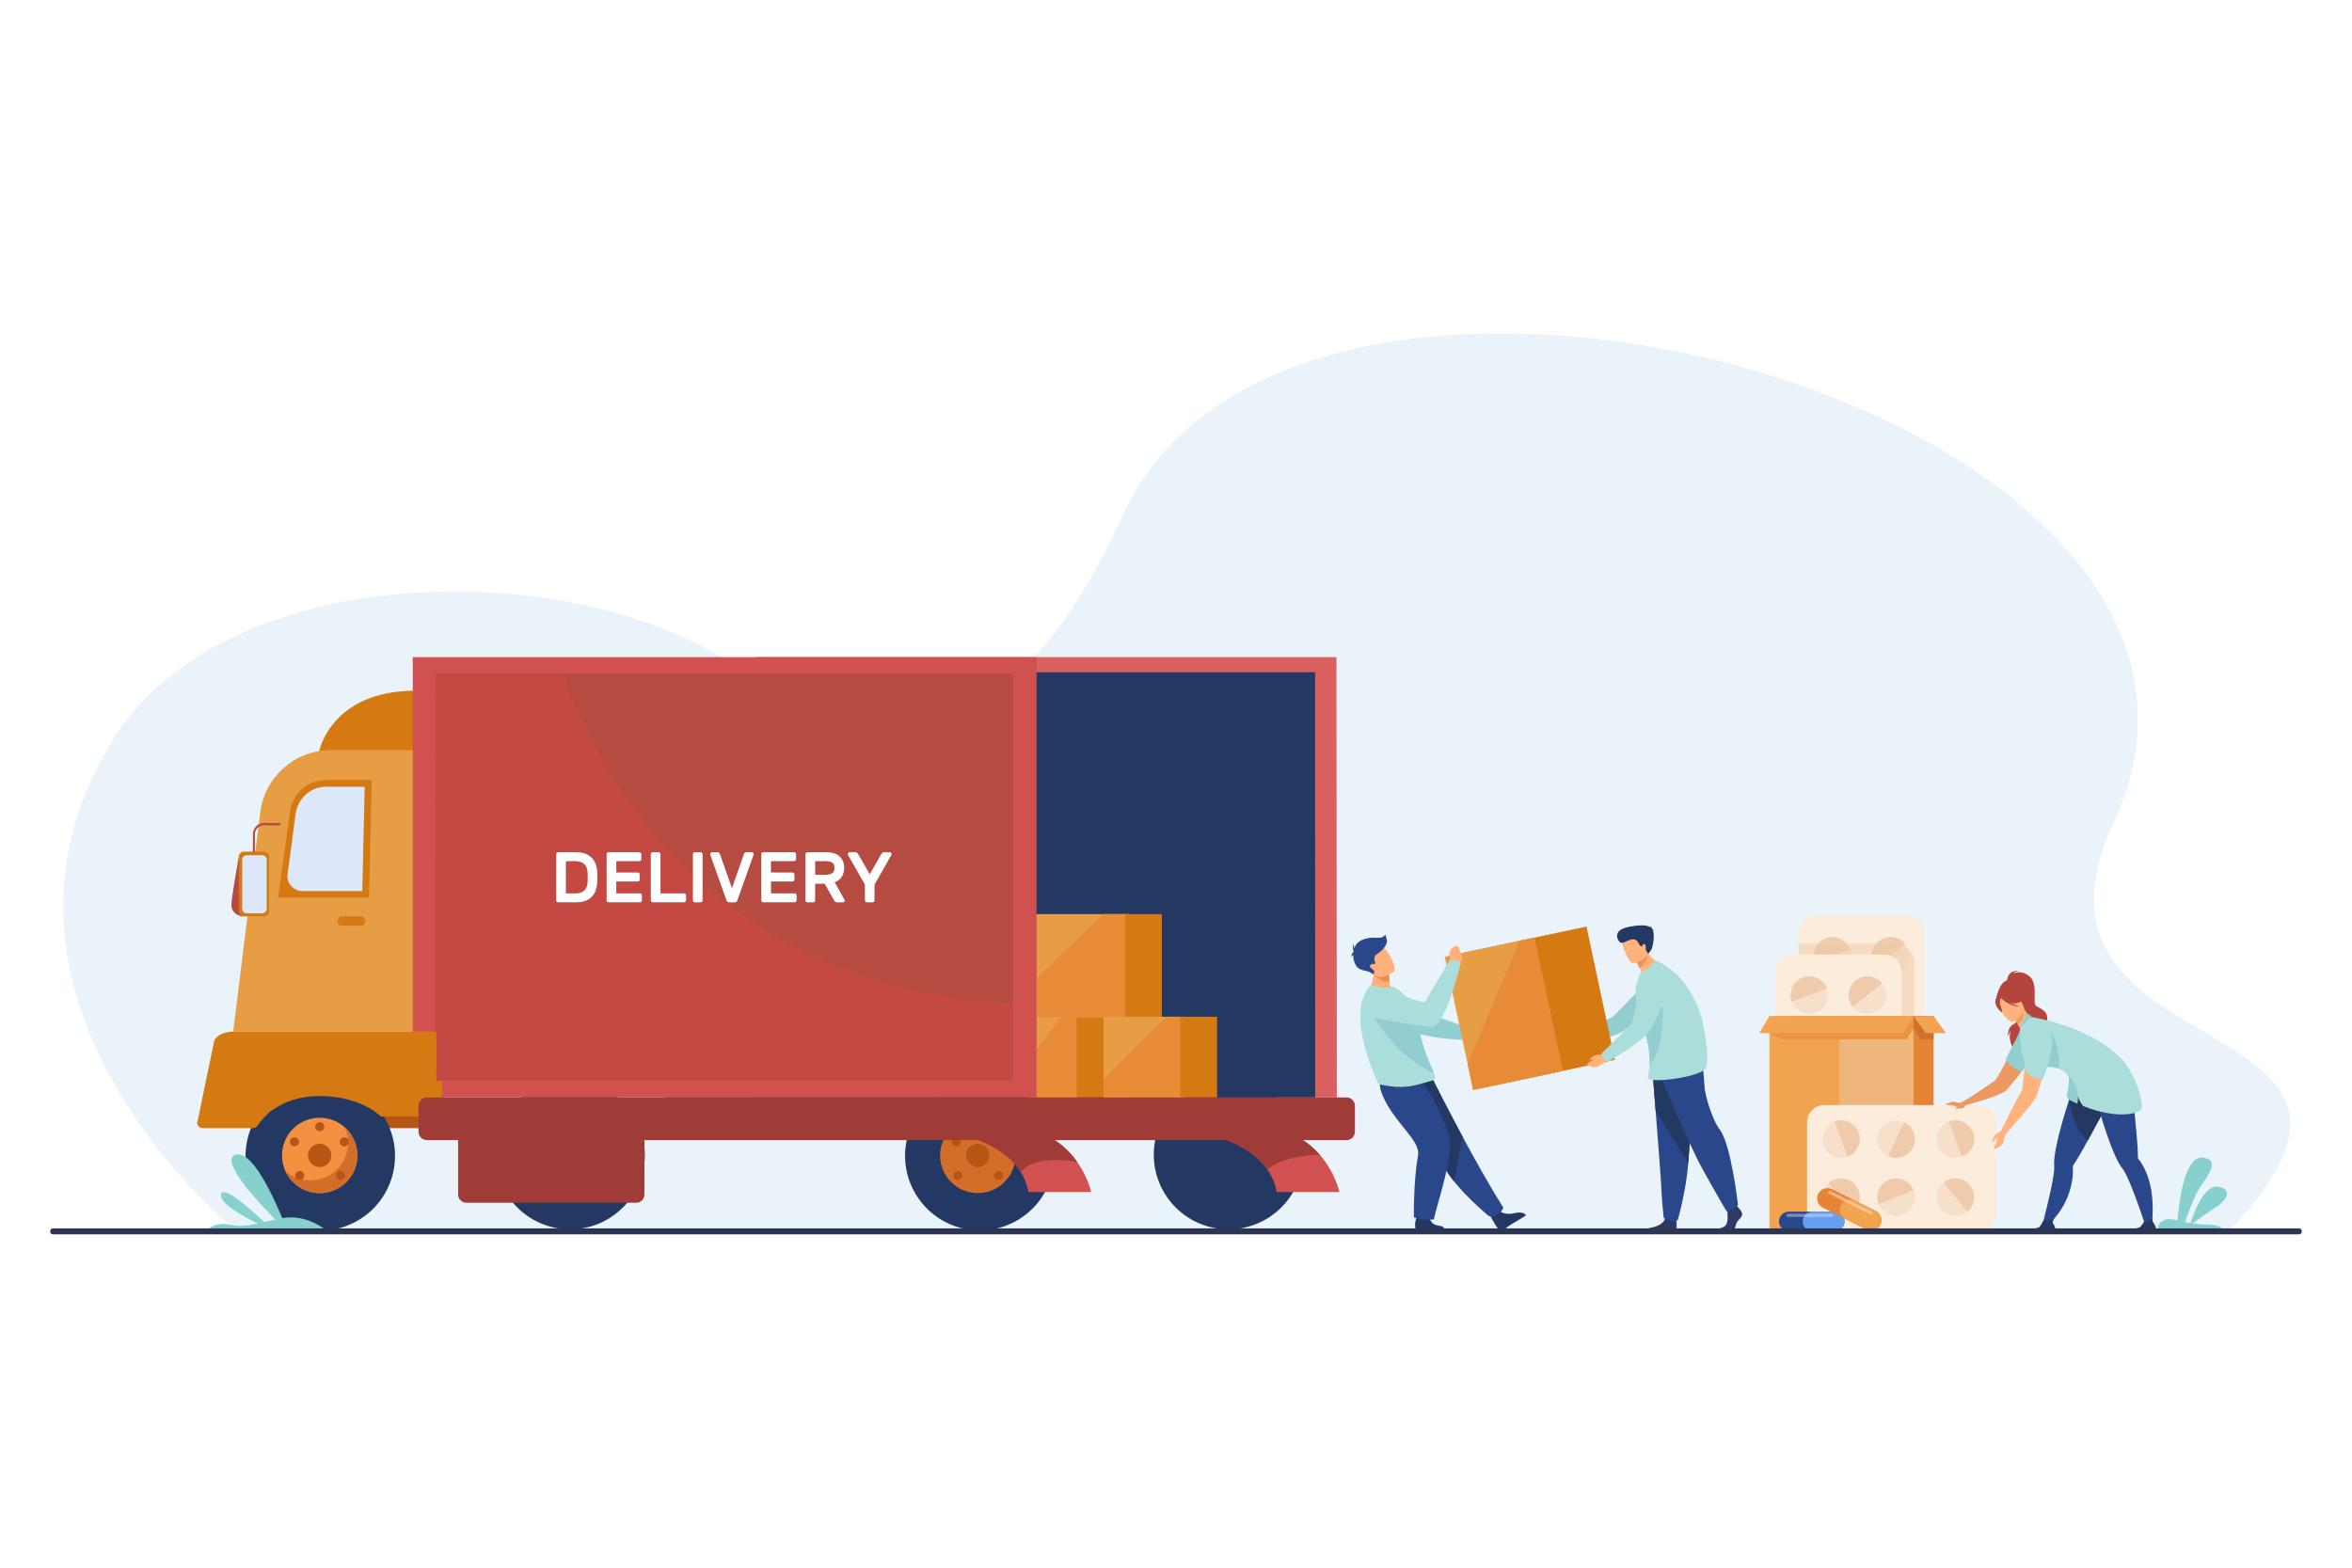 <?xml version="1.0" encoding="utf-8"?>
<!-- Generator: Adobe Illustrator 27.5.0, SVG Export Plug-In . SVG Version: 6.00 Build 0)  -->
<svg version="1.1" id="Layer_1" xmlns="http://www.w3.org/2000/svg" xmlns:xlink="http://www.w3.org/1999/xlink" x="0px" y="0px"
	 viewBox="0 0 3000 2000" style="enable-background:new 0 0 3000 2000;" xml:space="preserve">
<g>
	<rect style="fill:#FFFFFF;" width="3000" height="2000"/>
	<path style="fill:#EBF3FA;" d="M298.37,1567.641c0,0-363.623-295.304-151.144-628.696
		C284.341,723.802,698.997,706.403,919.13,837.755c93.759,55.944,323.077,239.045,512.531-179.562
		c221.444-489.291,1508.807-134.841,1264.445,391.067c-149.329,321.381,424.108,228.497,149.458,518.381H298.37z"/>
	<g>
		<g>
			<g>
				<g>
					<g>
						<path style="fill:#FCECDB;" d="M2293.939,1189.79v196.871c0,12.08,9.883,21.968,21.968,21.968h117.017
							c3.131,0,6.111-0.662,8.816-1.861c7.725-3.411,13.15-11.157,13.15-20.106V1189.79c0-12.085-9.887-21.968-21.967-21.968
							h-117.017C2303.822,1167.822,2293.939,1177.705,2293.939,1189.79z"/>
						<path style="fill:#F7E0CB;" d="M2345.775,1241.855c12.367-4.645,18.622-18.431,13.98-30.792
							c-4.642-12.362-18.424-18.625-30.792-13.981c-12.362,4.643-18.622,18.431-13.98,30.793
							C2319.625,1240.236,2333.413,1246.496,2345.775,1241.855z"/>
						<path style="fill:#EFCBAB;" d="M2314.983,1227.875l44.772-16.812c-4.642-12.362-18.424-18.625-30.792-13.981
							C2316.602,1201.725,2310.342,1215.513,2314.983,1227.875z"/>
						<path style="fill:#F7E0CB;" d="M2426.583,1237.992c10.234-8.354,11.753-23.417,3.402-33.646s-23.411-11.756-33.646-3.401
							c-10.229,8.35-11.752,23.416-3.402,33.646C2401.288,1244.819,2416.354,1246.343,2426.583,1237.992z"/>
						<path style="fill:#EFCBAB;" d="M2392.938,1234.591l37.048-30.244c-8.351-10.229-23.411-11.756-33.646-3.401
							C2386.111,1209.295,2384.588,1224.361,2392.938,1234.591z"/>
					</g>
				</g>
				<path style="opacity:0.5;fill:#EFCBAB;" d="M2293.939,1203.803v182.858c0,12.08,9.883,21.968,21.968,21.968h117.017
					c3.131,0,6.111-0.662,8.816-1.861v-177.651c0-7.266-3.103-13.842-8.05-18.468c-1.827-1.712-3.908-3.158-6.183-4.273
					c-3.352-1.646-7.111-2.572-11.081-2.572H2293.939z"/>
			</g>
			<g>
				<g>
					<path style="fill:#FCECDB;" d="M2286.377,1217.839h117.018c12.082,0,21.968,9.886,21.968,21.968v196.871
						c0,12.082-9.886,21.968-21.968,21.968h-117.018c-12.081,0-21.967-9.886-21.967-21.968v-196.871
						C2264.41,1227.725,2274.296,1217.839,2286.377,1217.839z"/>
					<path style="fill:#F7E0CB;" d="M2316.246,1291.873c12.367-4.644,18.621-18.43,13.98-30.792
						c-4.642-12.361-18.424-18.624-30.792-13.98c-12.362,4.642-18.622,18.431-13.98,30.792S2303.884,1296.515,2316.246,1291.873z"/>
					<path style="fill:#EFCBAB;" d="M2285.454,1277.893l44.772-16.812c-4.642-12.361-18.424-18.624-30.792-13.98
						C2287.072,1251.742,2280.813,1265.531,2285.454,1277.893z"/>
					<path style="fill:#F7E0CB;" d="M2397.055,1288.011c10.233-8.354,11.751-23.417,3.401-33.646
						c-8.351-10.229-23.411-11.757-33.646-3.402c-10.229,8.351-11.752,23.417-3.402,33.646
						C2371.759,1294.837,2386.825,1296.36,2397.055,1288.011z"/>
					<path style="fill:#EFCBAB;" d="M2363.408,1284.609l37.048-30.244c-8.351-10.229-23.411-11.757-33.646-3.402
						C2356.582,1259.313,2355.059,1274.38,2363.408,1284.609z"/>
				</g>
			</g>
			<g>
				<rect x="2282.522" y="1296.367" style="fill:#E58435;" width="183.786" height="274.279"/>
				<rect x="2256.922" y="1296.366" style="fill:#F1A34F;" width="183.786" height="274.28"/>
				<polygon style="fill:#CE732E;" points="2440.708,1312.283 2449.516,1325.98 2466.309,1325.98 2466.309,1296.367 
					2440.71,1296.367 				"/>
				<polygon style="fill:#F1A34F;" points="2466.309,1296.367 2482.007,1317.975 2456.408,1317.975 2440.71,1296.367 				"/>
				<polygon style="opacity:0.5;fill:#EFCBAB;" points="2440.708,1308.865 2440.708,1571.521 2345.918,1571.521 2345.918,1317.975 
									"/>
				<g>
					<polygon style="fill:#EB9342;" points="2256.922,1317.975 2271.834,1325.98 2431.849,1325.98 2440.708,1312.283 
						2440.708,1296.366 					"/>
					<polygon style="fill:#F1A34F;" points="2256.924,1296.367 2440.71,1296.367 2427.727,1317.975 2243.94,1317.975 					"/>
				</g>
			</g>
			<g>
				<g>
					<g>
						<path style="fill:#FCECDB;" d="M2326.926,1409.735h196.872c12.082,0,21.968,9.886,21.968,21.968v117.017
							c0,12.082-9.886,21.968-21.968,21.968h-196.872c-12.082,0-21.968-9.886-21.968-21.968v-117.017
							C2304.958,1419.621,2314.844,1409.735,2326.926,1409.735z"/>
						<path style="fill:#F7E0CB;" d="M2471.731,1461.571c4.644,12.368,18.431,18.622,30.792,13.98s18.625-18.424,13.98-30.792
							c-4.642-12.361-18.431-18.622-30.792-13.98S2467.09,1449.21,2471.731,1461.571z"/>
						<path style="fill:#EFCBAB;" d="M2485.712,1430.779l16.812,44.772c12.361-4.642,18.625-18.424,13.98-30.792
							C2511.862,1432.398,2498.073,1426.138,2485.712,1430.779z"/>
						<path style="fill:#F7E0CB;" d="M2475.594,1542.379c8.354,10.234,23.417,11.752,33.646,3.402
							c10.229-8.351,11.757-23.411,3.401-33.646c-8.35-10.229-23.416-11.752-33.645-3.401
							C2468.768,1517.084,2467.244,1532.15,2475.594,1542.379z"/>
						<path style="fill:#EFCBAB;" d="M2478.996,1508.734l30.243,37.047c10.229-8.351,11.757-23.411,3.401-33.646
							C2504.291,1501.907,2489.225,1500.384,2478.996,1508.734z"/>
						<path style="fill:#F7E0CB;" d="M2325.862,1461.571c4.644,12.368,18.431,18.622,30.792,13.98s18.625-18.424,13.98-30.792
							c-4.642-12.361-18.43-18.622-30.792-13.98C2327.481,1435.421,2321.221,1449.21,2325.862,1461.571z"/>
						<path style="fill:#EFCBAB;" d="M2339.837,1430.779l16.812,44.772c12.361-4.642,18.625-18.424,13.98-30.792
							C2365.987,1432.398,2352.199,1426.138,2339.837,1430.779z"/>
						<path style="fill:#F7E0CB;" d="M2329.727,1542.379c8.065,9.883,22.387,11.638,32.573,4.218
							c0.364-0.254,0.718-0.53,1.071-0.816c10.23-8.348,11.754-23.409,3.4-33.646c-8.348-10.229-23.414-11.754-33.645-3.4
							c-0.348,0.287-0.685,0.574-1.016,0.878C2322.803,1518.104,2321.66,1532.497,2329.727,1542.379z"/>
						<path style="fill:#EFCBAB;" d="M2332.111,1509.612l30.188,36.984c0.364-0.254,0.718-0.53,1.071-0.816
							c10.23-8.348,11.754-23.409,3.4-33.646c-8.348-10.229-23.414-11.754-33.645-3.4
							C2332.779,1509.021,2332.442,1509.309,2332.111,1509.612z"/>
						<g>
							<path style="fill:#F7E0CB;" d="M2396.859,1442.925c-5.658,11.938-0.564,26.194,11.367,31.849
								c11.933,5.655,26.191,0.571,31.85-11.367c5.655-11.932,0.564-26.194-11.367-31.849
								C2416.776,1425.902,2402.515,1430.992,2396.859,1442.925z"/>
							<path style="fill:#EFCBAB;" d="M2428.709,1431.558l-20.482,43.216c11.933,5.655,26.191,0.571,31.85-11.367
								C2445.731,1451.475,2440.641,1437.212,2428.709,1431.558z"/>
						</g>
						<path style="fill:#F7E0CB;" d="M2427.354,1549.457c12.265-4.908,18.221-18.826,13.314-31.085s-18.82-18.224-31.086-13.314
							c-12.259,4.906-18.221,18.826-13.314,31.086C2401.174,1548.402,2415.094,1554.364,2427.354,1549.457z"/>
						<path style="fill:#EFCBAB;" d="M2396.268,1536.144l44.4-17.771c-4.906-12.259-18.82-18.224-31.086-13.314
							C2397.323,1509.964,2391.361,1523.884,2396.268,1536.144z"/>
					</g>
				</g>
				<path style="fill:#B5453C;" d="M2567.565,1307.254c6.759-3.397,12.296-15.822,11.71-18.043c-0.068-0.259-0.386-0.957-0.889-1.98
					l-32.14-13.597c0,0,3.448-20.095,13.728-22.834c0.295-3.915,2.355-12.407,14.69-12.407c0,0-4.856,1.318-7.368,3.953
					c0,0,10.223-6.002,21.347,3.22s4.212,32.35,7.595,36.74c3.383,4.392,16.558,5.27,14.947,19.469
					c-1.61,14.198-41.811,31.981-39.229,43.729c0,0-14.758-21.694-5.492-32.671c-1.61,1.818-4.64,5.78-5.047,10.264
					C2561.418,1323.097,2559.928,1311.094,2567.565,1307.254z M2567.468,1311.776c0,0-0.099,0.093-0.266,0.264
					C2567.29,1311.952,2567.376,1311.862,2567.468,1311.776z"/>
				<path style="fill:#2B478B;" d="M2604.973,1562.909l7.97-1.171c0,0,26.792-21.292,30.782-61.021
					c0.407-4.043,0.492-8.147,0.19-12.284c-0.035-0.478,0.018-0.954,0.278-1.355c0-0.003,0.003-0.006,0.009-0.012
					c0.857-1.314,2.992-4.607,5.881-9.292c2.849-4.613,7.724-13.337,13.086-23.127c9.661-17.63,20.909-38.714,24.768-45.43
					c12.292-21.403,6.367-35.795,6.367-35.795s-34.294-3.39-43.69-11.61l-3.384,5.217c0,0-7.431,32.894-7.079,33.046
					c-0.366,1.118-0.738,2.257-1.115,3.417c-5.864,18.098-12.609,40.719-16.286,59.142c-2.067,10.366-3.161,19.397-2.573,25.552
					c0.202,2.11-0.044,5.354-0.605,9.358C2616.25,1521.15,2604.973,1562.909,2604.973,1562.909z"/>
				<path style="fill:#233862;" d="M2588.258,1572.99h33.245c0,0,0.797-5.066-0.939-8.91c-1.664-3.688-4.036-3.806-0.303-9.588
					c-2.112,2.175-8.903,3.075-13.71,2.429c-0.588,0.954-3.797,7.359-5.764,8.773
					C2598.615,1567.255,2588.928,1566.698,2588.258,1572.99z"/>
				<path style="fill:#233862;" d="M2639.035,1403.491c2.903,16.017,9.763,42.671,24.134,51.155
					c9.661-17.63,20.909-38.714,24.768-45.43c12.292-21.403,6.367-35.795,6.367-35.795s-34.294-3.39-43.69-11.61l-3.384,5.217
					c0,0-7.431,32.894-7.079,33.046C2639.784,1401.192,2639.412,1402.331,2639.035,1403.491z"/>
				<path style="fill:#2B478B;" d="M2662.351,1375.896l-0.112-6.218c12.388,1.563,42.715-14.804,42.715-14.804
					s12.961,8.62,14.734,33.237c0.866,12.016,6.345,62.831,6.951,78.005c0.221,5.499,0.294,9.424,0.319,10.992
					c-0.003,0.008-0.003,0.012-0.002,0.016c0.007,0.479,0.231,0.9,0.526,1.28c2.563,3.257,4.787,6.709,6.713,10.289
					c18.904,35.171,9.018,82.962,9.018,82.962l-4.39-1.116c0,0-15.983-49.543-26.431-70.973c-1.772-3.635-3.383-6.461-4.73-8.099
					c-3.928-4.771-8.07-12.872-12.152-22.623c-7.717-18.434-15.209-42.758-20.553-61.593
					C2674.58,1407.321,2662.351,1375.896,2662.351,1375.896z"/>
				<path style="fill:#ED985F;" d="M2490.331,1405.546c0.878-0.396,9.013,1.562,9.013,1.562s5.23-1.868,11.036-5.561
					c11.991-7.627,29.836-20.394,32.947-22.02c5.34-2.791,21.628-39.451,33.095-59.479c6.039-10.55,21.854-9.274,25.783,2.229
					c0.706,2.068,0.944,4.318,0.475,6.73c-2.604,13.36-40.196,58.979-44.682,62.757c-8.167,6.878-50.795,18.326-50.795,18.326
					c-0.979,0.291-1.357,1.749-1.876,2.281c-1.202,1.229-2.098,1.437-2.098,1.437l0,0c0,0-0.001,0.001-0.001,0.002
					c0,0-5.272,0.332-6.822,0.952l-1.621,0.583c0,0-0.619-1.101,0.902-1.834c0.367-0.177,1.032-0.516,1.691-1l-2.221-0.492
					c-0.195-0.043-0.386-0.103-0.568-0.184c-1.222-0.547-2.376-1.266-3.75-1.518c-1.396-0.258-2.874-0.115-3.938-0.195
					c-1.084-0.081-5.932-1.246-5.932-1.246C2480.752,1408.423,2488.766,1406.258,2490.331,1405.546z"/>
				<path style="fill:#FFB27D;" d="M2589.855,1334.396c20.252-4.647,7.313-33.105,6.14-32.604
					c-2.806-0.572-8.969-5.499-14.481-15.122l-0.745,0.646l-12.438,10.905c0,0,2.875,4.241,5.294,8.396
					c1.89,3.253,3.497,6.458,3.241,7.558C2575.864,1314.962,2584.453,1335.639,2589.855,1334.396z"/>
				<path style="fill:#91CECF;" d="M2577.725,1311.174c0,0-4.236,11.286-7.407,16.818c-3.171,5.531-12,23.403-12,23.403
					s7.151,13.043,20.607,15.355c0,0,9.642-9.62,9.36-20.3C2588.005,1335.772,2577.725,1311.174,2577.725,1311.174z"/>
				<path style="fill:#ED985F;" d="M2568.33,1298.225c0,0,2.877,4.236,5.294,8.396c7.733-4.768,7.742-14.342,7.146-19.302
					L2568.33,1298.225z"/>
				<path style="fill:#FFB27D;" d="M2567.985,1303.687c0,0,18.777-10.448,12.091-22.042c-6.688-11.594-8.767-20.75-21.038-14.568
					c-12.272,6.18-12.029,11.936-10.738,16.349C2549.59,1287.837,2562.929,1306.106,2567.985,1303.687z"/>
				<path style="fill:#B5453C;" d="M2545.127,1276.663c0.86-5.147,3.476-5.64,5.299-5.296c6.935-11.468,22.879-9.637,22.879-9.637
					c6.051,7.594,10.185,11.534,10.185,11.534s-2.179,4.055-11.156,6.564c-2.743,0.767-5.855,0.302-8.857-0.708
					c6.229,3.473,12.743,4.803,12.743,4.803c-11.832,1.083-23.088-9.733-24.256-10.891c-0.546,1.676-1.503,5.186-0.93,7.751
					c0.778,3.487,3.873,9.802,1.984,10.619C2553.018,1291.403,2543.838,1284.383,2545.127,1276.663z"/>
				<path style="fill:#233862;" d="M2716.776,1572.99h33.245c0,0,0.797-5.066-0.939-8.91c-1.664-3.688-4.271-5.365-3.646-9.828
					c-2.112,2.176-5.555,4.611-10.361,3.965c-0.589,0.954-3.802,6.063-5.769,7.478
					C2727.133,1567.255,2717.445,1566.698,2716.776,1572.99z"/>
				<path style="fill:#ABDDDA;" d="M2587.471,1356.958c4.279,1.491,10.281,2.313,16.422,2.978
					c8.742,0.955,17.769,1.605,22.496,3.494c0.924,0.366,3.612,1.491,6.307,3.442v0.005c0,0,0.066,0.041,0.186,0.139
					c0.893,0.651,1.785,1.404,2.605,2.251c1.254,1.29,2.349,2.797,3.051,4.526c1.734,4.283-0.563,16.157-2.033,22.65
					c-0.594,2.611,0.64,5.31,3.019,6.543c3.323,1.719,6.591,3.309,9.8,4.759c0.171,0.077,0.336,0.149,0.506,0.227
					c-0.03-0.66-0.041-1.315-0.041-1.955c-0.005-4.48,0.563-8.206,0.563-8.206c0.79,4.521,3.768,9.402,6.544,13.16
					c44.614,17.902,75.786,10.12,75.274,1.202c-1.76-30.965-22.641-57.3-22.641-57.3c-38.942-45.285-117.716-57.207-117.716-57.207
					s-3.772-0.454-8.324,5.017c-6.549,7.881-6.874,9.935-6.874,9.935S2574.885,1352.566,2587.471,1356.958z"/>
				<path style="fill:#91CECF;" d="M2603.896,1359.936c8.741,0.954,17.767,1.606,22.494,3.492
					c1.933-28.871-11.692-50.588-11.692-50.588S2605.811,1349.01,2603.896,1359.936z"/>
				<path style="fill:#91CECF;" d="M2636.504,1396.443c-0.594,2.611,0.64,5.31,3.019,6.543c3.323,1.719,6.591,3.309,9.8,4.759
					c0.171-0.548,0.326-1.12,0.465-1.729c0.506-2.261,0.738-4.965,0.563-8.206c-0.743-13.707-10.078-24.085-14.863-28.544
					c1.254,1.29,2.349,2.797,3.051,4.526C2640.271,1378.076,2637.975,1389.95,2636.504,1396.443z"/>
				<path style="fill:#91CECF;" d="M2591.812,1297.666c0,0-3.43-4.336-5.748-4.195c0,0-9.375,13.124-9.45,19.146
					C2576.613,1312.617,2588.306,1297.058,2591.812,1297.666z"/>
				<path style="fill:#FFB27D;" d="M2540.914,1456.713c0.412-1.164,2.917-9.285,5.613-10.181c2.697-0.896,6.061-4.393,6.061-4.393
					s21.416-43.778,24.934-47.994c5.521-6.618,5.443-82.151,12.451-87.65c0,0,22.012,0.438,24.88,14.492
					s-15.271,73.646-18.108,79.136c-5.165,9.995-37.43,45.402-37.43,45.402c-3.775,5.903-2.415,5.988-3.822,11.549
					c-1.407,5.563-10.154,8.431-11.641,8.716c-1.487,0.284-0.44-2.397,1.413-5.479c1.854-3.08,2.024-8.377,1.626-8.765
					c-0.397-0.389-1.192,0.429-2.291,2.444C2543.5,1456.006,2540.503,1457.878,2540.914,1456.713z"/>
				<path style="fill:#ABDDDA;" d="M2580.917,1334.489c0,0-5.125-36.415,23.58-29.773c28.704,6.643,1.306,72.129,1.306,72.129
					s-16.502,0.482-23.461-13.401L2580.917,1334.489z"/>
			</g>
			<g>
				<path style="fill:#2B478B;" d="M2269.094,1558.212c0,3.418,1.398,6.524,3.654,8.78c2.255,2.254,5.361,3.654,8.779,3.654h58.717
					c6.837,0,12.43-5.598,12.43-12.435c0-3.419-1.399-6.525-3.65-8.78c-2.254-2.251-5.361-3.65-8.779-3.65h-58.717
					C2274.691,1545.781,2269.094,1551.374,2269.094,1558.212z"/>
				<path style="fill:#699FF0;" d="M2299.383,1558.212c0,3.418,1.399,6.524,3.65,8.78c2.255,2.254,5.361,3.654,8.78,3.654h28.431
					c6.837,0,12.43-5.598,12.43-12.435c0-3.419-1.399-6.525-3.65-8.78c-2.254-2.251-5.361-3.65-8.779-3.65h-28.431
					C2304.977,1545.781,2299.383,1551.374,2299.383,1558.212z"/>
				<path style="opacity:0.4;fill:#E9F3FE;" d="M2280.533,1548.538h56.007c0.969,0,1.762,0.793,1.762,1.763v0.396
					c0,0.969-0.793,1.762-1.762,1.762h-56.007c-0.969,0-1.762-0.793-1.762-1.762v-0.396
					C2278.771,1549.331,2279.564,1548.538,2280.533,1548.538z"/>
			</g>
			<g>
				<path style="fill:#E58435;" d="M2319.197,1522.994c-1.623,3.24-1.772,6.85-0.706,10.058c1.066,3.209,3.346,6.011,6.586,7.635
					l55.652,27.889c6.48,3.247,14.44,0.599,17.688-5.882c1.623-3.24,1.772-6.849,0.71-10.056c-1.067-3.204-3.348-6.006-6.588-7.63
					l-55.653-27.889C2330.407,1513.871,2322.445,1516.515,2319.197,1522.994z"/>
				<path style="fill:#F1A34F;" d="M2347.906,1537.381c-1.623,3.24-1.772,6.85-0.71,10.056c1.066,3.209,3.346,6.011,6.586,7.635
					l26.947,13.504c6.48,3.247,14.44,0.599,17.688-5.882c1.623-3.24,1.772-6.849,0.71-10.056c-1.067-3.204-3.348-6.006-6.588-7.63
					l-26.948-13.504C2359.112,1528.256,2351.154,1530.901,2347.906,1537.381z"/>
				<path style="opacity:0.5;fill:#FFE2CC;" d="M2331.939,1520.469l0.188-0.376c0.461-0.919,1.589-1.294,2.507-0.833l53.085,26.602
					c0.919,0.461,1.294,1.588,0.833,2.507l-0.188,0.377c-0.461,0.919-1.589,1.293-2.507,0.833l-53.085-26.602
					C2331.854,1522.516,2331.479,1521.388,2331.939,1520.469z"/>
			</g>
		</g>
		<g>
			<polygon style="fill:#DB6161;" points="1704.651,838.339 965.243,838.339 965.243,1400.043 1705.139,1400.043 			"/>
			<polygon style="fill:#233862;" points="1677.412,857.568 847.745,857.568 847.745,1400.043 1677.533,1400.043 			"/>
			<g>
				<g>
					<g>
						<g>
							
								<rect x="1275.302" y="1296.386" transform="matrix(-1 -1.224647e-16 1.224647e-16 -1 2652.842 2696.429)" style="fill:#E69D43;" width="102.238" height="103.657"/>
							<polygon style="fill:#E78B37;" points="1275.302,1400.043 1377.54,1400.043 1377.54,1296.386 1354.645,1296.386 							"/>
							
								<rect x="1373.285" y="1296.386" transform="matrix(-1 -1.224647e-16 1.224647e-16 -1 2808.445 2696.429)" style="fill:#D57912;" width="61.876" height="103.657"/>
						</g>
					</g>
				</g>
			</g>
			<g>
				<g>
					<g>
						<g>
							
								<rect x="1269.874" y="1166.148" transform="matrix(-1 -1.224647e-16 1.224647e-16 -1 2709.29 2463.953)" style="fill:#E69D43;" width="169.542" height="131.656"/>
							<polygon style="fill:#E78B37;" points="1269.874,1297.805 1439.416,1297.805 1439.416,1166.148 1407.605,1166.148 							"/>
							
								<rect x="1435.161" y="1166.148" transform="matrix(-1 -1.224647e-16 1.224647e-16 -1 2917.128 2463.953)" style="fill:#D57912;" width="46.807" height="131.656"/>
						</g>
					</g>
				</g>
			</g>
			<path style="fill:#B65615;" d="M556.376,1439.252H338.059c-5.306,0-9.647-4.341-9.647-9.646v-86.1
				c0-5.306,4.341-9.646,9.647-9.646h218.317c5.306,0,9.646,4.341,9.646,9.646v86.1
				C566.023,1434.911,561.682,1439.252,556.376,1439.252z"/>
			
				<ellipse transform="matrix(0.12 -0.993 0.993 0.12 -363.909 2537.749)" style="fill:#233862;" cx="1248.927" cy="1474.061" rx="95.248" ry="95.249"/>
			
				<ellipse transform="matrix(0.18 -0.984 0.984 0.18 -165.549 2749.473)" style="fill:#233862;" cx="1566.83" cy="1474.061" rx="95.248" ry="95.249"/>
			
				<ellipse transform="matrix(0.233 -0.973 0.973 0.233 -1120.717 1527.986)" style="fill:#233862;" cx="407.748" cy="1474.061" rx="95.248" ry="95.249"/>
			<path style="fill:#F59040;" d="M359.674,1474.061c0-26.551,21.523-48.073,48.074-48.073s48.074,21.522,48.074,48.073
				s-21.523,48.074-48.074,48.074S359.674,1500.611,359.674,1474.061z"/>
			<path style="fill:#D36E2A;" d="M439.748,1438.195c2.701,6.009,4.215,12.666,4.215,19.681c0,26.55-21.523,48.074-48.073,48.074
				c-12.292,0-23.5-4.62-32-12.209c7.521,16.733,24.323,28.394,43.858,28.394c26.55,0,48.074-21.523,48.074-48.074
				C455.821,1459.802,449.608,1446.999,439.748,1438.195z"/>
			<path style="fill:#B65615;" d="M392.845,1474.061c0-8.23,6.672-14.902,14.903-14.902c8.23,0,14.903,6.672,14.903,14.902
				s-6.672,14.903-14.903,14.903C399.517,1488.964,392.845,1482.291,392.845,1474.061z"/>
			<path style="fill:#B65615;" d="M376.62,1499.6c0-3.186,2.582-5.769,5.769-5.769c3.186,0,5.769,2.583,5.769,5.769
				c0,3.187-2.583,5.77-5.769,5.77C379.203,1505.369,376.62,1502.786,376.62,1499.6z"/>
			<path style="fill:#B65615;" d="M369.89,1456.754c0-3.186,2.583-5.769,5.769-5.769c3.186,0,5.769,2.583,5.769,5.769
				c0,3.187-2.582,5.77-5.769,5.77C372.472,1462.523,369.89,1459.94,369.89,1456.754z"/>
			<path style="fill:#B65615;" d="M433.347,1456.754c0-3.186,2.583-5.769,5.769-5.769c3.186,0,5.769,2.583,5.769,5.769
				c0,3.187-2.583,5.77-5.769,5.77C435.93,1462.523,433.347,1459.94,433.347,1456.754z"/>
			<path style="fill:#B65615;" d="M428.54,1499.6c0-3.186,2.583-5.769,5.769-5.769s5.768,2.583,5.768,5.769
				c0,3.187-2.582,5.77-5.768,5.77S428.54,1502.786,428.54,1499.6z"/>
			<path style="fill:#B65615;" d="M401.978,1437.329c0-3.186,2.583-5.769,5.769-5.769c3.186,0,5.769,2.583,5.769,5.769
				c0,3.187-2.583,5.77-5.769,5.77C404.561,1443.099,401.978,1440.516,401.978,1437.329z"/>
			<path style="fill:#D36E2A;" d="M1199.079,1474.061c0-26.551,21.523-48.073,48.074-48.073c26.551,0,48.074,21.522,48.074,48.073
				s-21.523,48.074-48.074,48.074C1220.602,1522.135,1199.079,1500.611,1199.079,1474.061z"/>
			<path style="fill:#B65615;" d="M1232.25,1474.061c0-8.23,6.672-14.902,14.903-14.902c8.231,0,14.903,6.672,14.903,14.902
				s-6.672,14.903-14.903,14.903C1238.922,1488.964,1232.25,1482.291,1232.25,1474.061z"/>
			<path style="fill:#B65615;" d="M1216.025,1499.6c0-3.186,2.583-5.769,5.769-5.769s5.769,2.583,5.769,5.769
				c0,3.187-2.583,5.77-5.769,5.77S1216.025,1502.786,1216.025,1499.6z"/>
			<path style="fill:#B65615;" d="M1213.864,1456.754c0-3.186,2.583-5.769,5.769-5.769s5.769,2.583,5.769,5.769
				c0,3.187-2.583,5.77-5.769,5.77S1213.864,1459.94,1213.864,1456.754z"/>
			<path style="fill:#B65615;" d="M1267.944,1499.6c0-3.186,2.583-5.769,5.769-5.769s5.769,2.583,5.769,5.769
				c0,3.187-2.583,5.77-5.769,5.77S1267.944,1502.786,1267.944,1499.6z"/>
			<path style="fill:#B65615;" d="M1211.829,1437.329c0-3.186,2.583-5.769,5.769-5.769s5.769,2.583,5.769,5.769
				c0,3.187-2.583,5.77-5.769,5.77S1211.829,1440.516,1211.829,1437.329z"/>
			
				<ellipse transform="matrix(0.122 -0.993 0.993 0.122 -825.214 2014.846)" style="fill:#233862;" cx="726.737" cy="1474.061" rx="95.248" ry="95.249"/>
			<path style="fill:#D57912;" d="M406.692,959.756c0,0,14.427-78.601,123.493-78.601l1.595,84.347L406.692,959.756z"/>
			<path style="fill:#E69D43;" d="M711.156,1315.91H297.501l34.429-279.412c5.596-45.417,44.175-79.534,89.935-79.534h289.29
				V1315.91z"/>
			<path style="fill:#D57912;" d="M470.701,1145.107H354.704l15.365-110.327c3.164-22.72,22.593-39.63,45.532-39.63h58.692
				L470.701,1145.107z"/>
			<path style="fill:#DCE7F9;" d="M462.124,1136.81h-76.372c-11.525,0-20.414-10.148-18.898-21.573l10.135-76.334
				c2.677-20.163,19.114-35.17,38.521-35.17h49.654L462.124,1136.81z"/>
			<rect x="526.516" y="838.339" style="fill:#D15050;" width="795.637" height="561.704"/>
			<polygon style="fill:#B64C41;" points="1291.012,1378.74 555.734,1378.74 555.734,859.646 1291.971,859.646 1291.971,1279.307 
							"/>
			<path style="fill:#D57912;" d="M549.904,1315.91H297.501c-22.227,1.479-24.375,12.468-24.375,12.468l-21.582,104.39
				c0,3.566,3.279,6.484,7.287,6.484h63.461c4.008,0,6.899-2.936,8.609-6.652c0,0,9.765-12.064,16.315-16.382
				c16.407-10.817,34.219-17.909,60.531-17.909c32.353,0,60.933,10.291,78.147,26.019h64.008c7.726,0,14.047-4.032,14.047-8.96
				v-90.497C563.951,1319.942,557.63,1315.91,549.904,1315.91z"/>
			<path style="fill:#D15050;" d="M1391.862,1520.833h-79.991c-1.841-9.69-5.316-18.231-10.022-25.757
				c-24.185-38.76-80.736-50.605-112.95-54.226c-14.118-1.59-23.565-1.599-23.565-1.599h137.504
				c35.967,4.877,58.051,24.491,71.217,43.27C1387.821,1502.135,1391.862,1520.833,1391.862,1520.833z"/>
			<path style="fill:#D15050;" d="M1708.497,1520.833h-79.991c-2.092-11.028-6.313-20.575-12.034-28.818
				c-36.533-52.69-134.504-52.763-134.504-52.763h137.513c30.076,4.077,50.436,18.465,64.005,34.047
				C1703.091,1495.821,1708.497,1520.833,1708.497,1520.833z"/>
			<path style="fill:#A03C37;" d="M1374.054,1482.521c0,0-52.646-11.109-72.206,12.555c-24.185-38.76-80.736-50.605-112.95-54.226
				c-0.656-0.539-1.302-1.068-1.94-1.599h115.878C1338.804,1444.129,1360.888,1463.743,1374.054,1482.521z"/>
			<path style="fill:#A03C37;" d="M1683.485,1473.299c0,0.008,0,0.008,0,0.008s-44.032-0.987-67.014,18.708
				c-36.533-52.69-134.504-52.763-134.504-52.763h137.513C1649.557,1443.329,1669.916,1457.717,1683.485,1473.299z"/>
			<path style="fill:#A03C37;" d="M544.546,1454.521h1173.005c5.89,0,10.708-4.818,10.708-10.708v-33.062
				c0-5.889-4.818-10.708-10.708-10.708H544.546c-5.89,0-10.709,4.819-10.709,10.708v33.062
				C533.837,1449.702,538.656,1454.521,544.546,1454.521z"/>
			<path style="fill:#A03C37;" d="M811.665,1534.392H594.697c-5.677,0-10.322-4.646-10.322-10.321v-100.019
				c0-5.677,4.645-10.321,10.322-10.321h216.967c5.677,0,10.322,4.645,10.322,10.321v100.019
				C821.987,1529.746,817.342,1534.392,811.665,1534.392z"/>
			<path style="fill:#C44943;" d="M1291.971,1378.74H556.693l-0.959-519.095h162.181
				c40.207,118.581,184.437,399.861,574.057,420.921V1378.74z"/>
			<g>
				<path style="fill:#B64C41;" d="M305.027,1091.034c0,0-10.341,55.57-9.828,64.631c0.514,9.062,9.068,13.481,15.57,13.481
					L305.027,1091.034z"/>
				<path style="fill:#D57912;" d="M336.423,1169.146h-25.131c-3.675,0-6.682-3.007-6.682-6.682v-69.386
					c0-3.675,3.007-6.682,6.682-6.682h25.131c3.675,0,6.682,3.007,6.682,6.682v69.386
					C343.105,1166.14,340.098,1169.146,336.423,1169.146z"/>
				<path style="fill:#DCE7F9;" d="M334.495,1165.124h-19.906c-3.136,0-5.702-2.565-5.702-5.702v-62.686
					c0-3.136,2.566-5.702,5.702-5.702h19.906c3.136,0,5.702,2.566,5.702,5.702v62.686
					C340.196,1162.559,337.63,1165.124,334.495,1165.124z"/>
				<g>
					<path style="fill:#B64C41;" d="M323.857,1087.907c-0.709,0-1.283-0.675-1.283-1.51v-23.356c0-0.063,0.003-0.126,0.01-0.188
						c0.015-0.134,1.601-13.43,15.593-13c12.797,0.396,18.31,0.005,18.365,0.002c0.708-0.053,1.316,0.58,1.36,1.413
						c0.044,0.833-0.493,1.549-1.201,1.601c-0.226,0.017-5.68,0.403-18.592,0.003c-11.27-0.345-12.832,9.199-12.969,10.273v23.253
						C325.14,1087.232,324.566,1087.907,323.857,1087.907z"/>
				</g>
			</g>
			<path style="fill:#D57912;" d="M459.952,1181.065h-23.405c-3.277,0-5.959-2.682-5.959-5.959l0,0c0-3.278,2.682-5.96,5.959-5.96
				h23.405c3.278,0,5.96,2.682,5.96,5.96l0,0C465.912,1178.384,463.23,1181.065,459.952,1181.065z"/>
			<g>
				<g>
					<g>
						<g>
							
								<rect x="1407.605" y="1297.096" transform="matrix(-1 -1.224647e-16 1.224647e-16 -1 2917.449 2696.43)" style="fill:#E69D43;" width="102.238" height="102.238"/>
							<polygon style="fill:#E78B37;" points="1407.605,1400.043 1509.844,1400.043 1509.844,1297.096 1488.105,1297.096 
								1407.605,1376.794 							"/>
							
								<rect x="1505.589" y="1297.096" transform="matrix(-1 -1.224647e-16 1.224647e-16 -1 3057.984 2697.139)" style="fill:#D57912;" width="46.807" height="102.947"/>
						</g>
					</g>
				</g>
			</g>
			<g>
				<path style="fill:#FFFFFF;" d="M734.484,1087.225c4.505,0,8.417,0.593,11.737,1.78c3.318,1.188,6.089,2.878,8.312,5.069
					c2.222,2.192,3.928,4.842,5.116,7.947c1.187,3.105,1.902,6.576,2.146,10.412c0.243,4.508,0.243,9.013,0,13.519
					c-0.244,3.837-0.959,7.308-2.146,10.413c-1.188,3.105-2.877,5.754-5.07,7.946c-2.192,2.192-4.918,3.882-8.175,5.069
					c-3.258,1.188-7.079,1.781-11.463,1.781h-23.018c-0.671,0-1.249-0.242-1.735-0.73c-0.488-0.486-0.731-1.064-0.731-1.735v-59.006
					c0-0.669,0.242-1.247,0.731-1.735c0.486-0.487,1.065-0.73,1.735-0.73H734.484z M749.463,1112.434
					c-0.123-1.947-0.502-3.759-1.142-5.435c-0.639-1.674-1.584-3.136-2.832-4.384c-1.249-1.248-2.817-2.223-4.704-2.924
					c-1.888-0.699-4.142-1.05-6.759-1.05h-12.24v41.103h12.696c2.496,0,4.658-0.35,6.485-1.05c1.827-0.699,3.349-1.658,4.567-2.877
					c1.217-1.218,2.146-2.679,2.786-4.385c0.64-1.704,1.019-3.53,1.142-5.48C749.706,1121.446,749.706,1116.941,749.463,1112.434z"
					/>
				<path style="fill:#FFFFFF;" d="M816.324,1139.744c0.669,0,1.247,0.244,1.735,0.731c0.487,0.488,0.731,1.065,0.731,1.735v6.485
					c0,0.671-0.244,1.249-0.731,1.735c-0.488,0.488-1.066,0.73-1.735,0.73h-40.098c-0.671,0-1.249-0.242-1.736-0.73
					c-0.488-0.486-0.73-1.064-0.73-1.735v-59.006c0-0.669,0.243-1.247,0.73-1.735c0.487-0.487,1.065-0.73,1.736-0.73h39.367
					c0.669,0,1.247,0.243,1.736,0.73c0.486,0.488,0.73,1.066,0.73,1.735v6.485c0,0.67-0.244,1.248-0.73,1.735
					c-0.488,0.488-1.066,0.73-1.736,0.73h-29.503v14.523h27.493c0.669,0,1.247,0.243,1.735,0.73
					c0.487,0.488,0.731,1.065,0.731,1.735v6.485c0,0.671-0.244,1.249-0.731,1.735c-0.488,0.488-1.066,0.73-1.735,0.73h-27.493
					v15.162H816.324z"/>
				<path style="fill:#FFFFFF;" d="M872.589,1139.744c0.669,0,1.247,0.244,1.735,0.731c0.487,0.488,0.731,1.065,0.731,1.735v6.485
					c0,0.671-0.244,1.249-0.731,1.735c-0.488,0.488-1.066,0.73-1.735,0.73h-40.007c-0.67,0-1.248-0.242-1.735-0.73
					c-0.488-0.486-0.731-1.064-0.731-1.735v-59.006c0-0.669,0.242-1.247,0.731-1.735c0.487-0.487,1.065-0.73,1.735-0.73h7.398
					c0.669,0,1.247,0.243,1.736,0.73c0.486,0.488,0.731,1.066,0.731,1.735v50.054H872.589z"/>
				<path style="fill:#FFFFFF;" d="M886.289,1151.162c-0.671,0-1.249-0.242-1.735-0.73c-0.488-0.486-0.73-1.064-0.73-1.735v-59.006
					c0-0.669,0.242-1.247,0.73-1.735c0.487-0.487,1.065-0.73,1.735-0.73h7.398c0.669,0,1.248,0.243,1.736,0.73
					c0.486,0.488,0.731,1.066,0.731,1.735v59.006c0,0.671-0.245,1.249-0.731,1.735c-0.488,0.488-1.066,0.73-1.736,0.73H886.289z"/>
				<path style="fill:#FFFFFF;" d="M933.602,1133.077l15.345-43.569c0.183-0.486,0.502-0.989,0.959-1.508
					c0.457-0.516,1.142-0.775,2.055-0.775h6.942c0.669,0,1.248,0.243,1.735,0.73c0.487,0.488,0.731,1.066,0.731,1.735
					c0,0.123,0,0.229,0,0.319c0,0.092-0.061,0.29-0.183,0.594l-20.46,57.453c-0.365,1.036-0.792,1.813-1.278,2.329
					c-0.489,0.519-1.219,0.776-2.192,0.776h-7.307c-0.975,0-1.706-0.258-2.192-0.776c-0.488-0.517-0.913-1.293-1.279-2.329
					l-20.46-57.453c-0.123-0.304-0.183-0.502-0.183-0.594c0-0.091,0-0.196,0-0.319c0-0.669,0.242-1.247,0.73-1.735
					c0.487-0.487,1.065-0.73,1.735-0.73h6.942c0.914,0,1.599,0.26,2.055,0.775c0.457,0.519,0.776,1.021,0.959,1.508
					L933.602,1133.077z"/>
				<path style="fill:#FFFFFF;" d="M1013.615,1139.744c0.669,0,1.248,0.244,1.735,0.731c0.487,0.488,0.731,1.065,0.731,1.735v6.485
					c0,0.671-0.244,1.249-0.731,1.735c-0.488,0.488-1.066,0.73-1.735,0.73h-40.098c-0.671,0-1.249-0.242-1.735-0.73
					c-0.488-0.486-0.731-1.064-0.731-1.735v-59.006c0-0.669,0.243-1.247,0.731-1.735c0.486-0.487,1.064-0.73,1.735-0.73h39.367
					c0.669,0,1.247,0.243,1.736,0.73c0.486,0.488,0.73,1.066,0.73,1.735v6.485c0,0.67-0.244,1.248-0.73,1.735
					c-0.488,0.488-1.066,0.73-1.736,0.73h-29.503v14.523h27.493c0.669,0,1.248,0.243,1.735,0.73
					c0.487,0.488,0.731,1.065,0.731,1.735v6.485c0,0.671-0.244,1.249-0.731,1.735c-0.488,0.488-1.066,0.73-1.735,0.73h-27.493
					v15.162H1013.615z"/>
				<path style="fill:#FFFFFF;" d="M1053.438,1087.225c7.611,0,13.396,1.767,17.354,5.297c3.958,3.532,5.937,8.436,5.937,14.706
					c0,4.445-1.02,8.236-3.06,11.372c-2.041,3.137-5.039,5.466-8.997,6.987l12.605,22.562c0.183,0.365,0.274,0.7,0.274,1.004
					c0,0.549-0.198,1.021-0.594,1.416c-0.396,0.396-0.868,0.594-1.416,0.594h-7.764c-1.219,0-2.117-0.288-2.694-0.867
					c-0.58-0.578-0.99-1.111-1.233-1.599l-11.965-21.282h-12.148v21.282c0,0.671-0.244,1.249-0.731,1.735
					c-0.488,0.488-1.066,0.73-1.736,0.73h-7.398c-0.671,0-1.249-0.242-1.735-0.73c-0.488-0.486-0.73-1.064-0.73-1.735v-59.006
					c0-0.669,0.242-1.247,0.73-1.735c0.487-0.487,1.064-0.73,1.735-0.73H1053.438z M1039.737,1115.996h13.244
					c3.471,0,6.241-0.607,8.312-1.826c2.07-1.218,3.106-3.531,3.106-6.942c0-3.409-1.036-5.693-3.106-6.851
					c-2.07-1.156-4.841-1.735-8.312-1.735h-13.244V1115.996z"/>
				<path style="fill:#FFFFFF;" d="M1134.823,1087.225c0.669,0,1.247,0.243,1.735,0.73c0.487,0.488,0.73,1.066,0.73,1.735
					c0,0.306-0.061,0.579-0.183,0.822l-21.647,38.089v20.095c0,0.671-0.244,1.249-0.731,1.735c-0.488,0.488-1.066,0.73-1.735,0.73
					h-7.308c-0.671,0-1.249-0.242-1.735-0.73c-0.488-0.486-0.731-1.064-0.731-1.735v-20.095l-21.647-38.089
					c-0.123-0.243-0.183-0.517-0.183-0.822c0-0.669,0.243-1.247,0.731-1.735c0.486-0.487,1.064-0.73,1.735-0.73h6.851
					c1.217,0,2.131,0.305,2.74,0.913c0.608,0.609,0.973,1.065,1.096,1.37l14.797,25.849l14.797-25.849
					c0.122-0.305,0.487-0.761,1.096-1.37c0.608-0.608,1.521-0.913,2.74-0.913H1134.823z"/>
			</g>
		</g>
		<g>
			<g>
				<path style="fill:#91CECF;" d="M1879.169,1320.793c1.99-4.306,0.917-6.613,0.917-6.613s-46.022-17.067-50.488-18.213
					c-3.043-0.779-37.553-15.143-54.83-25.191c-8.569-4.985-15.222,0.377-23.058,5.857l-6.453,4.513
					c-7.791,5.449-5.886,18.311,3.225,21.748c25.657,9.684,65.278,16.877,72.839,18.651c18.77,4.406,52.943,5.564,52.943,5.564
					S1877.461,1324.488,1879.169,1320.793z"/>
			</g>
			<g>
				<path style="fill:#FFB27D;" d="M2020.939,1320.188l-6.175,0.35c0,0-10.927-4.168-16.651,7.185c0,0-2.014,4.862,1.785,5.095
					c3.798,0.232,2.374-0.405,7.722,0.04c5.348,0.444,10.423-1.614,12.158-5.138l3.377-2.874L2020.939,1320.188z"/>
				<path style="fill:#91CECF;" d="M2016.406,1324.602c-1.322-4.249-1.009-4.925-1.009-4.925s37.727-20.283,41.183-22.341
					c3.455-2.058,42.49-43.401,42.49-43.401l39.857,11.073c0,0-61.831,46.867-70.688,51.908
					c-14.637,8.332-48.497,12.985-48.497,12.985S2017.444,1327.938,2016.406,1324.602z"/>
			</g>
			<g>
				<g>
					<path style="fill:#D57912;" d="M2059.809,1352.07l-156.162,33.241l-36.193-170.032l156.162-33.24L2059.809,1352.07z"/>
				</g>
			</g>
			<g>
				<g>
					<path style="fill:#E69D43;" d="M1993.278,1366.232l-114.271,24.323l-36.192-170.031l114.271-24.324L1993.278,1366.232z"/>
				</g>
			</g>
			<g>
				<g>
					<path style="fill:#E78B37;" d="M1993.278,1366.232l-114.271,24.323l-6.999-32.881l66.154-157.446l18.923-4.028
						L1993.278,1366.232z"/>
				</g>
			</g>
			<path style="fill:#233862;" d="M1912.195,1544.461c0,0,6.085,6.711,20.209,3.062c0,0,11.387-2.595,13.885,3.085
				c0,0-14.333,9.066-18.752,11.493c-3.331,1.828-6.807,4.715-9.264,6.946c-1.944,1.766-4.974,1.526-6.631-0.512
				c-0.77-0.945-1.647-2.069-2.611-3.375c-2.692-3.649-8.967-15.437-8.967-15.437L1912.195,1544.461z"/>
			<path style="fill:#2B478B;" d="M1917.606,1540.952c0,0-5.613,12.94-18.568,10.562c0,0-26.437-21.832-44.57-44.512
				c-5.89-7.366-10.904-14.821-13.851-21.645c-12.025-27.841-44.481-69.365-65.117-90.411l51.629-18.678
				c0,0,16.537,33.267,38.541,74.128C1881.526,1479.837,1900.217,1513.224,1917.606,1540.952z"/>
			<path style="fill:#233862;" d="M1865.67,1450.396l-11.202,56.605c-5.89-7.366-10.904-14.821-13.851-21.645
				c-12.025-27.841-44.481-69.365-65.117-90.411l51.629-18.678C1827.129,1376.269,1843.666,1409.535,1865.67,1450.396z"/>
			<path style="fill:#233862;" d="M1823.468,1551.971c0,0-0.563,10.326,11.956,11.704c0,0,7.555,0.153,7.574,6.726h-36.784
				c0,0-1.057-2.651-1.313-8.33c-0.197-4.36,4.227-15.76,4.227-15.76L1823.468,1551.971z"/>
			<path style="fill:#2B478B;" d="M1810.195,1376.269c0,0,23,25.273,37.601,70.805c7.943,24.773-14.561,87.059-18.947,108.699
				c0,0-15.097,1.281-25.418-2.71c0,0-0.784-44.697,5.253-79.146c3.378-19.28-30.284-41.234-44.993-76.071
				c-10.007-23.7,2.167-23.298,17.127-23.867L1810.195,1376.269z"/>
			<path style="fill:#FFB07B;" d="M1783.644,1263.515c-12.796,7.226-38.994,0.562-38.994,0.562s10.64-12.163,5.805-31.751
				l10.048,5.103l10.792,5.48c0,0,0.698,3.461,1.184,9.674c0.124,1.6,0.234,3.387,0.311,5.341
				C1779.358,1259.914,1783.644,1263.515,1783.644,1263.515z"/>
			<path style="fill:#ABDDDA;" d="M1830.567,1374.963c0,2.249-2.591,3.326-3.141,3.436c-5.162,0.943-19.573,6.549-32.556,7.835
				c-10.932,1.145-21.08,0.058-32.23-2.182c-1.477-0.297-4.942-1.23-5.188-2.646c-0.309-1.545-43.009-87.049-9.813-123.777
				c0.778-0.861,7.332,0.691,13.324,2.113c5.534,1.313,10.609,0.58,15.143-1.238l5.619,2.957
				c6.901,3.846,19.959,17.508,21.487,28.228c0.776,5.452,3.894,9.489,4.796,14.284c0.335,1.774,0.677,3.508,1.025,5.196
				c0.68,3.313,1.381,6.464,2.102,9.462c1.952,8.107,4.014,15.088,6.037,21.118c2.153,6.401,4.266,11.728,6.152,16.182
				c2.447,5.776,4.516,10.094,5.808,13.399C1830.045,1371.658,1830.567,1373.482,1830.567,1374.963z"/>
			<path style="fill:#91CECF;" d="M1829.132,1369.33c-60.276-28.398-81.151-82.93-81.151-82.93s48.545,15.955,60.625,20.659
				c0.681,3.312,1.809,8.573,2.529,11.571c1.952,8.107,4.014,15.088,6.037,21.118c2.153,6.401,4.266,11.728,6.152,16.182
				C1825.771,1361.707,1827.84,1366.024,1829.132,1369.33z"/>
			<path style="fill:#FFB07B;" d="M1850.701,1230.881l1.151-5.427c0,0-8.781-9.278,2.172-17.41c0,0,4.853-3.068,6.507,0.451
				c1.654,3.519,0.402,2.332,2.867,7.259c2.465,4.926,1.953,10.201-1.462,12.686l-2.068,3.873L1850.701,1230.881z"/>
			<path style="fill:#EA8E50;" d="M1772.478,1252.582c-12.584,0.706-20.768-9.684-20.768-9.684s5.689-3.151,8.792-5.471l10.792,5.48
				C1771.294,1242.908,1771.992,1246.369,1772.478,1252.582z"/>
			<path style="fill:#FFB07B;" d="M1777.839,1239.662c0,0-19.067,13.683-27.405,1.678s-16.415-18.324-4.594-27.568
				c11.821-9.243,17.394-6.323,21.151-2.993S1782.584,1235.793,1777.839,1239.662z"/>
			<path style="fill:#2B478B;" d="M1769.006,1199.937c-0.685-4.615-2.222-7.862-2.222-7.862s-1.196,4.957-10.255,4.272
				c-9.059-0.683-23.415,0.892-28.2,11.214c-0.306,0.656-0.576,1.333-0.817,2.024c-0.866-2.288-1.075-5.718-1.075-5.718
				c-1.722,4.444,0,10.002,0,10.002h0.001c-0.026,0.162-0.047,0.325-0.07,0.487c-2,1.69-3.679,6.944-3.679,6.944
				c0.604-1.466,2.075-2.422,3.386-3.011c-0.04,8.031,3.217,15.884,8.935,18.222c8.36,3.418,8.293,0.811,16.701,6.387
				c0,0,2.256-2.798,0.717-4.678c-1.538-1.88-7.349-4.615-4.102-7.35s4.444,0.342,5.641-1.538s-4.786-7.35,2.905-12.477
				C1764.562,1211.729,1769.689,1204.551,1769.006,1199.937z"/>
			<g>
				<path style="fill:#2C3A64;" d="M2216.829,1540.225c0,0,6.415,5.945,5.163,10.171c-1.252,4.225-7.041,7.041-7.824,12.204
					c-0.781,5.164-3.911,7.98-6.729,7.98c-2.816,0-13.428,0-13.428,0s-2.072-3.633,2.935-4.729s6.895-7.163,6.582-12.797
					c-0.313-5.633,0.47-13.144,0.47-13.144l10.64-2.504L2216.829,1540.225z"/>
				<path style="fill:#2C3A64;" d="M2136.869,1570.361c-0.157,0.081-0.414,0.152-0.756,0.22h-35.602
					c0.287-1.248,1.398-3.748,5.688-4.443c5.608-0.908,15.331-4.167,17.499-11.345c0.069-0.229,0.131-0.465,0.184-0.705
					c1.722-7.667,14.238,2.35,14.238,2.35s0.037,0.305,0.09,0.823C2138.503,1560.07,2139.249,1569.172,2136.869,1570.361z"/>
				<path style="fill:#2B478B;" d="M2107.689,1365.284c0,0,1.901,23.721,4.136,52.233c3.037,38.732,6.689,86.309,7.051,95.322
					c0.624,15.649,3.131,40.685,3.131,40.685s5.943,5.947,17.839,3.44c0,0,10.6-35.737,13.627-73.549
					c0.047-0.62,0.094-1.244,0.141-1.869c2.816-38.493,7.196-119.548,7.196-119.548L2107.689,1365.284z"/>
				<path style="fill:#233862;" d="M2107.689,1365.284c0,0,1.901,23.721,4.136,52.233l41.647,65.898
					c0.047-0.62,0.094-1.244,0.141-1.869c2.816-38.493,7.196-119.548,7.196-119.548L2107.689,1365.284z"/>
				<path style="fill:#2B478B;" d="M2116.371,1368.102c0,0,34.269,85.904,56.801,126.275c22.532,40.37,29.574,51.637,29.574,51.637
					s12.909-5.163,14.083-8.685c0,0-8.617-77.938-23.707-96.937c-8.526-10.735-18.542-42.952-19.011-54.219
					c-0.47-11.266-3.052-33.563-3.052-33.563L2116.371,1368.102z"/>
			</g>
			<path style="fill:#FFB27D;" d="M2119.907,1229.563c0,0-17.094,22.55-31.063,23.937c0,0,1.65-8.116,5.691-13.283
				c-1.14-1.772-2.131-3.394-2.985-4.84c-2.831-4.822-4.098-7.712-4.098-7.712l6.237-11.752l4.231-7.973
				c1.139,2.92,2.484,5.459,3.944,7.671C2109.391,1226.996,2119.907,1229.563,2119.907,1229.563z"/>
			<path style="fill:#ED975D;" d="M2101.865,1215.61c0,0,0.033,12.44-10.315,19.766c-2.831-4.822-4.098-7.712-4.098-7.712
				l6.237-11.752C2098.818,1215.063,2101.865,1215.61,2101.865,1215.61z"/>
			<path style="fill:#FFB27D;" d="M2083.561,1228.981c0,0,21.78-5.327,18.254-18.84c-3.527-13.513-3.091-23.3-17.146-20.47
				s-15.4,8.688-15.32,13.485C2069.429,1207.953,2077.805,1230.02,2083.561,1228.981z"/>
			<path style="fill:#ABDDDA;" d="M2174.502,1364.147c-9.949,10.903-74.537,18.67-72.694,10.454
				c0.706-3.144,1.83-8.703,2.167-16.399c0.079-1.802,0.109-3.719,0.086-5.753c-0.139-11.135-2.045-25.681-8.296-43.055
				c-0.469-1.303-0.962-2.616-1.479-3.95c-2.626-6.755-4.692-13.801-6.081-20.605c-2.67-13.081-2.826-25.277,0.395-32.811
				c0.014-0.037,4.211-12.074,4.229-12.11c13.856-4.307,17.84-15.044,17.84-15.044s43.486,13.903,60.564,76.587
				C2171.232,1301.461,2183.156,1354.657,2174.502,1364.147z"/>
			<path style="fill:#91CECF;" d="M2103.975,1358.202c0.079-1.802,0.109-3.719,0.086-5.753c-0.139-11.135-2.045-25.681-8.296-43.055
				c2.603-8.559,5.56-15.571,8.182-18.556c10.65-12.137,16.101-13.532,16.101-13.532S2125.92,1335.259,2103.975,1358.202z"/>
			<path style="fill:#233862;" d="M2107.944,1186.723c0.183-0.268,0.646-0.518,1.716-0.695c0,0-0.921-0.452-2.075-0.354
				c-0.393-1.495-1.485-4.099-4.135-4.47c0,0,1.468,0.598,1.827,2.194c-3.328-2.784-9.973-4.346-27.524-0.976
				c-23.132,4.441-13.769,18.77-10.548,20.245c3.221,1.477,10.279-4.321,15.959-4.487c5.679-0.166,7.659,7.977,9.693,8.9
				c2.035,0.923,1.063-0.998,3.517-2.47c2.453-1.471,3.178,2.851,2.743,5.76c-0.436,2.909,3.525,6.248,3.525,6.248s0,0,3.155-4.319
				s4.706-21.313,2.685-24.676C2108.304,1187.326,2108.127,1187.025,2107.944,1186.723z"/>
			<g>
				<path style="fill:#FFB27D;" d="M2044.13,1345.168c0,0-7.841,0.43-9.522,1.021c-1.681,0.59-6.98,4.748-6.926,5.255
					c0.054,0.508,0.446,0.825,1.501,0.609c1.054-0.216,4.342-1.594,4.239-1.121s-9.386,5.109-8.949,7.114s6.826,4.194,11.438,3.187
					c4.611-1.006,13.963-8.105,14.571-8.622C2051.09,1352.093,2044.13,1345.168,2044.13,1345.168z"/>
				<path style="fill:#ABDDDA;" d="M2044.624,1349.172c-2.905-3.734-1.314-5.75-1.314-5.75s34.979-33.983,37.649-37.324
					s11.383-52.914,11.383-52.914s4.978-11.929,15.921-15.271c9.511-2.904,14.446-6.863,19.44-1.702
					c5.95,6.151,7.455,15.353,3.896,23.136c-7.99,17.471-24.164,52.184-29.31,58.369c-9.936,11.942-41.676,31.105-49.916,35.976
					c-1.207,0.714-2.731,0.558-3.776-0.378C2047.403,1352.244,2045.841,1350.736,2044.624,1349.172z"/>
			</g>
			<path style="fill:#ABDDDA;" d="M1863.238,1229.228c0,0-1.732-2.699-5.854-3.636c-5.248-1.192-7.625-1.74-7.625-1.74
				s-26.171,43.512-28.326,47.872c-0.474,0.96-1.304,2.498-2.497,4.612c-0.911,1.613-2.798,2.413-4.588,1.932
				c-10.117-2.716-21.241-6.177-29.529-10.008c-9.305-4.301-20.221-3.123-28.396,3.062l-6.732,5.094
				c-8.129,6.15-5.671,18.954,4.16,21.649c23.756,6.517,58.414,10.318,72.905,11.994c6.565,0.761,14.544-15.525,18.501-24.715
				c-0.014-0.004-0.025-0.006-0.039-0.01C1853.689,1266.257,1863.238,1229.228,1863.238,1229.228z"/>
		</g>
	</g>
	<g>
		<path style="fill:#86D1CD;" d="M2812.707,1562.108c-5.494,0.128-10.912-0.443-16.104-1.29c6.127-4.511,19.02-13.849,29.519-20.418
			c14.312-8.934,22.427-23.983,2.236-26.544c-17.196-2.187-30.72,35.35-34.354,46.509c-2.354-0.434-4.658-0.906-6.886-1.389
			c2.769-7.938,8.825-24.762,14.567-36.492c7.752-15.838,35.172-42.589,7.752-45.632c-24.387-2.719-30.857,64.937-31.99,79.986
			c-4.896-1.034-9.18-1.743-12.568-1.487c-7.801,0.571-15.266,9.071-10.854,12.814h82.34
			C2833.697,1565.93,2826.813,1561.773,2812.707,1562.108z"/>
		<path style="fill:#86D1CD;" d="M360.086,1554.111C360.086,1554.111,360.086,1554.112,360.086,1554.111
			c-12.479-30.105-39.369-87.764-59.819-80.947c-20.211,6.737,25.23,56.676,50.813,82.747c-5.084,1.069-9.675,2.12-13.913,3.093
			c-19.72-17.955-52.282-47.373-55.251-35.271c-2.603,10.61,25.337,26.645,46.71,37.2c-13.307,2.901-23.377,4.28-35.866,1.44
			c-20.576-4.68-31.088,9.287-31.088,9.287H418.72C418.72,1571.66,392.846,1547.935,360.086,1554.111z"/>
		<path style="fill:#2E3552;" d="M2932.646,1574.754H67.354c-1.789,0-3.253-1.465-3.253-3.254v-1.109
			c0-1.791,1.464-3.254,3.253-3.254h2865.293c1.789,0,3.254,1.463,3.254,3.254v1.109
			C2935.9,1573.289,2934.436,1574.754,2932.646,1574.754z"/>
	</g>
</g>
</svg>
